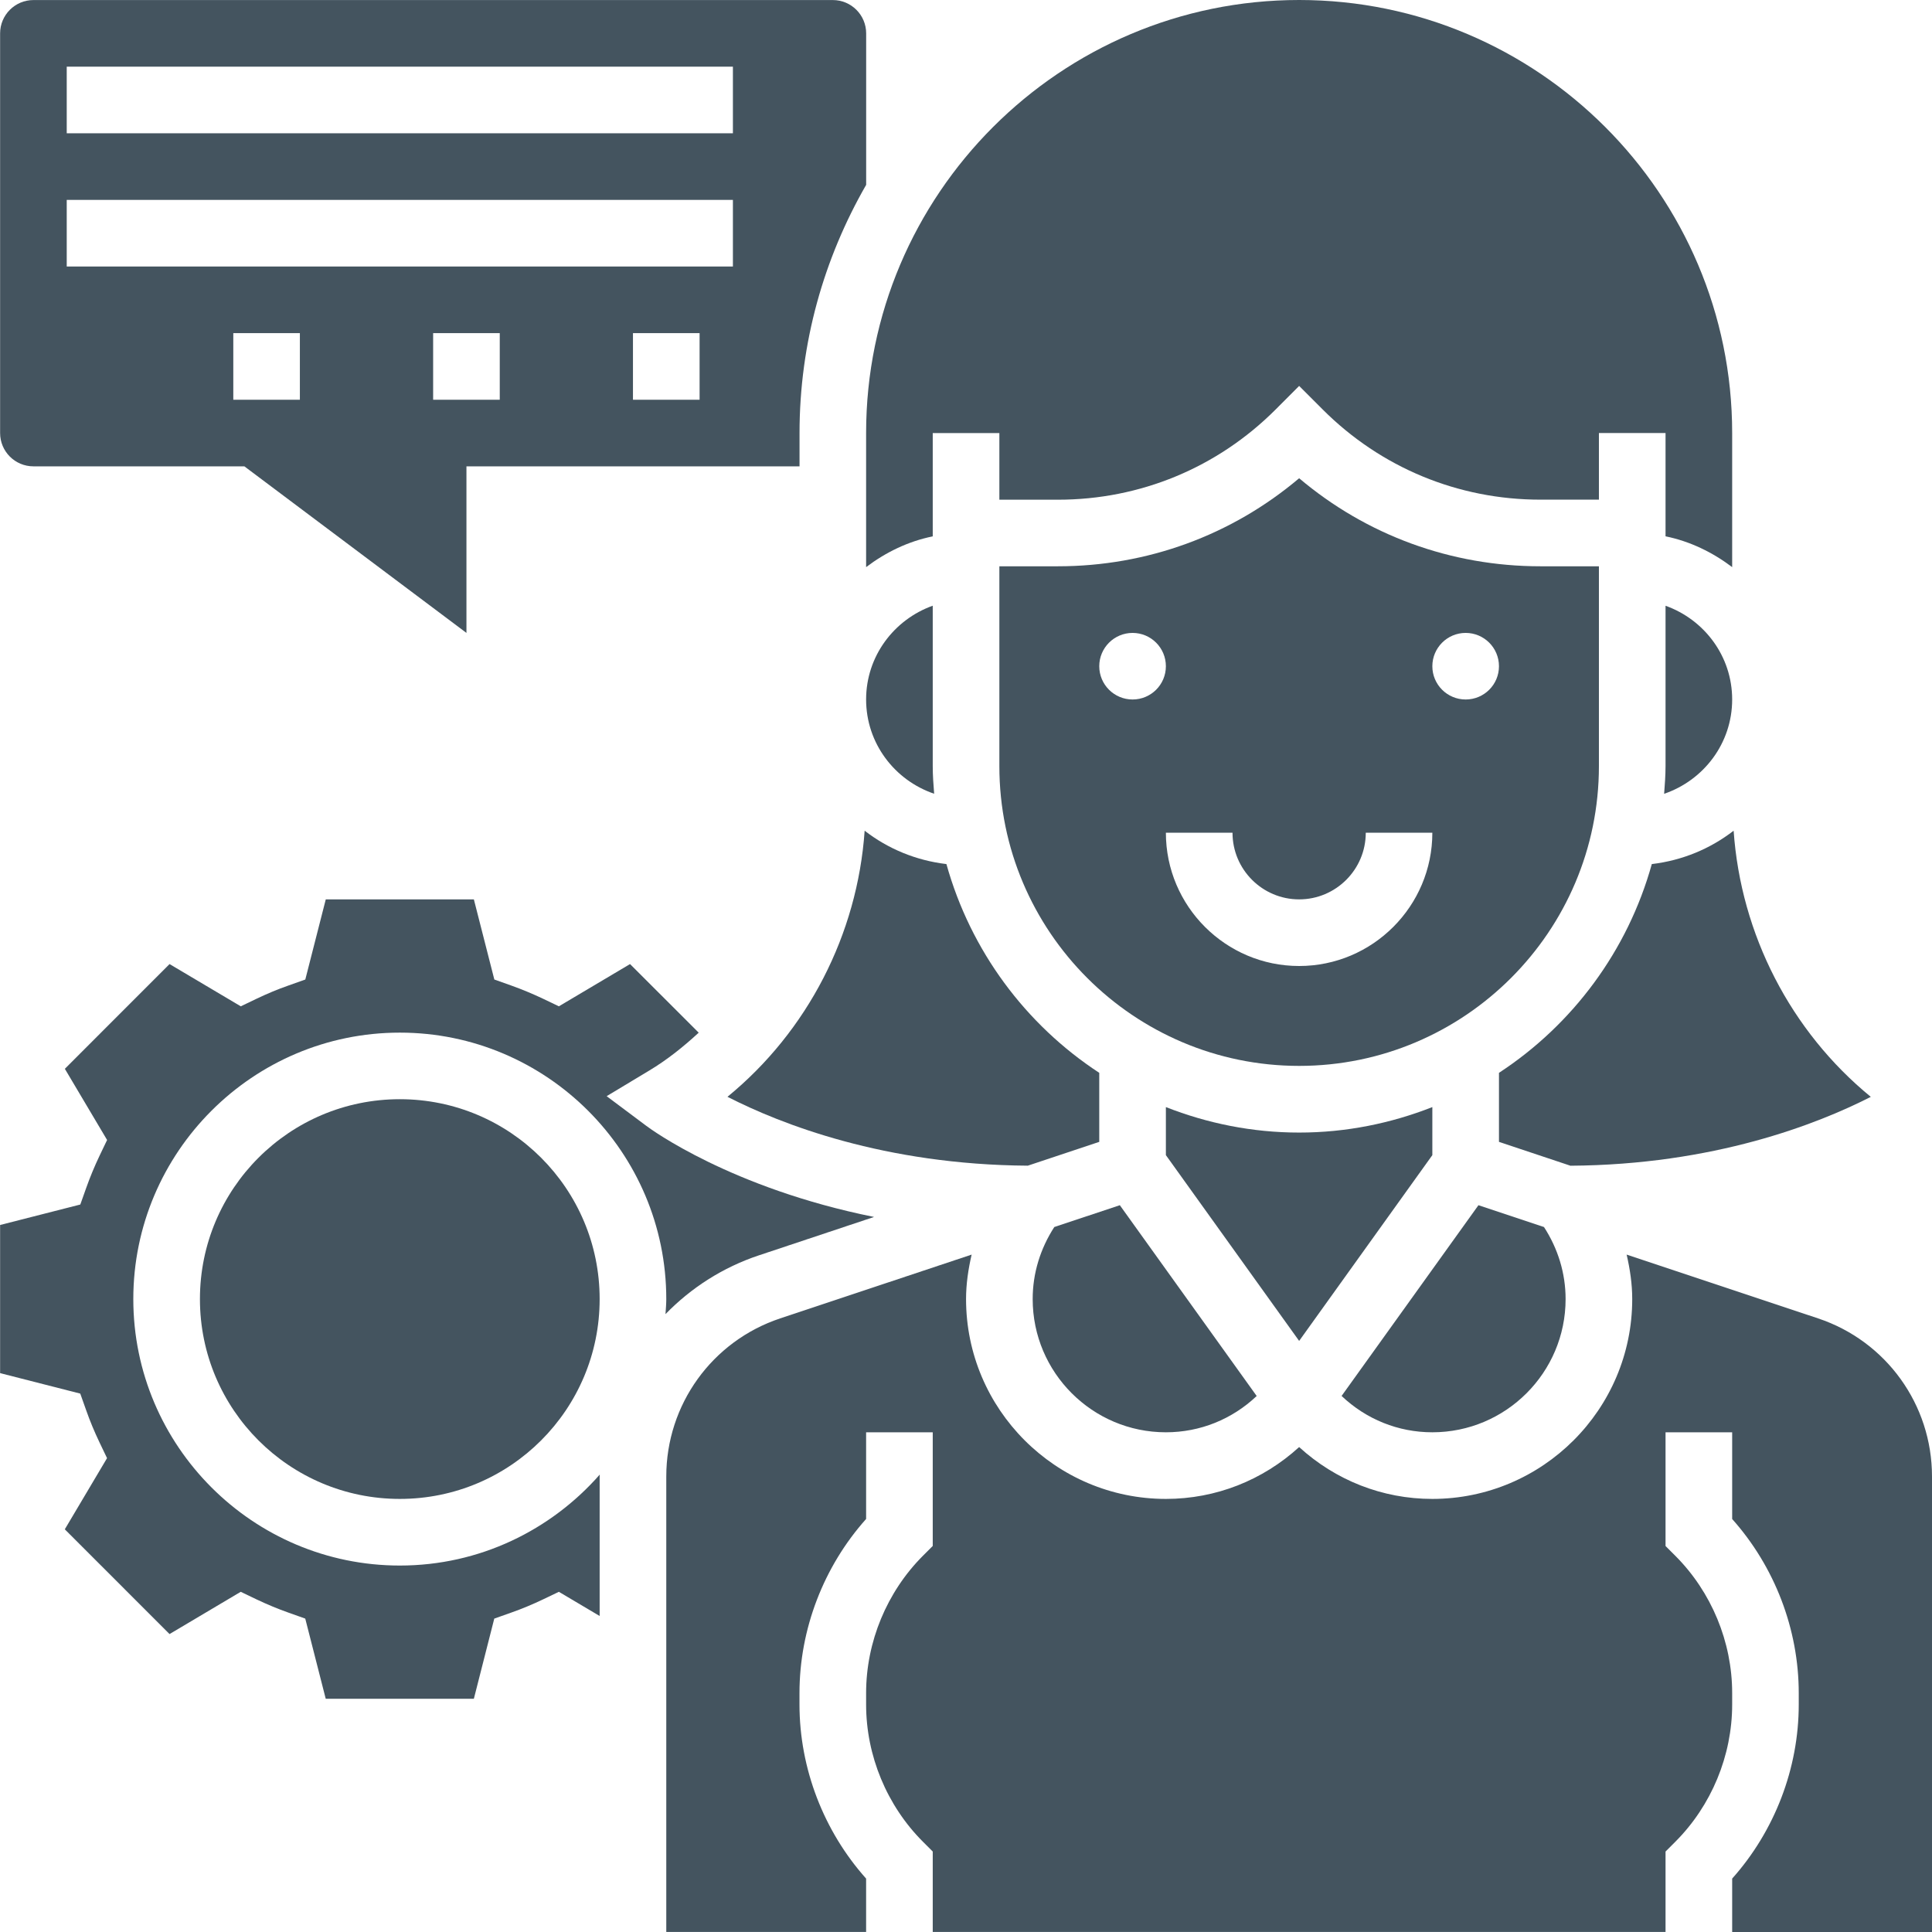 <svg width="37" height="37" viewBox="0 0 37 37" fill="none" xmlns="http://www.w3.org/2000/svg">
<path d="M27.431 22.122V21.202C26.639 21.513 25.781 21.69 24.88 21.69C23.979 21.69 23.121 21.513 22.328 21.202V22.122L24.88 25.68L27.431 22.122Z" fill="#44545F"/>
<path d="M22.328 27.43C22.983 27.43 23.596 27.181 24.067 26.735L21.446 23.081L20.191 23.499C19.924 23.912 19.777 24.382 19.777 24.879C19.777 26.286 20.921 27.43 22.328 27.43Z" fill="#44545F"/>
<path d="M29.983 24.879C29.983 24.383 29.836 23.911 29.569 23.499L28.314 23.081L25.693 26.734C26.163 27.18 26.776 27.43 27.431 27.43C28.839 27.43 29.983 26.286 29.983 24.879Z" fill="#44545F"/>
<path d="M16.587 10.861C16.96 10.579 17.389 10.368 17.863 10.272V8.294H19.139V9.57H20.26C21.835 9.57 23.315 8.957 24.429 7.843L24.88 7.391L25.331 7.842C26.445 8.956 27.924 9.569 29.5 9.569H30.621V8.293H31.897V10.271C32.371 10.368 32.8 10.579 33.173 10.861V8.293C33.173 3.72 29.452 0 24.88 0C20.308 0 16.587 3.72 16.587 8.293V10.861Z" fill="#44545F"/>
<path d="M31.897 11.601V14.673C31.897 14.852 31.883 15.026 31.87 15.202C32.625 14.945 33.173 14.237 33.173 13.396C33.173 12.566 32.638 11.865 31.897 11.601Z" fill="#44545F"/>
<path d="M28.707 20.546V21.868L30.076 22.325C32.821 22.307 34.805 21.528 35.828 21.006C34.295 19.752 33.339 17.896 33.201 15.909C32.755 16.254 32.222 16.478 31.634 16.548C31.172 18.209 30.117 19.624 28.707 20.546Z" fill="#44545F"/>
<path d="M16.587 13.396C16.587 14.236 17.135 14.945 17.89 15.201C17.876 15.026 17.863 14.851 17.863 14.672V11.6C17.122 11.865 16.587 12.566 16.587 13.396Z" fill="#44545F"/>
<path d="M24.88 20.413C28.046 20.413 30.621 17.838 30.621 14.672V10.845H29.5C27.789 10.845 26.171 10.25 24.88 9.159C23.589 10.25 21.97 10.845 20.26 10.845H19.139V14.672C19.139 17.838 21.714 20.413 24.88 20.413ZM28.069 12.121C28.422 12.121 28.707 12.407 28.707 12.759C28.707 13.111 28.422 13.396 28.069 13.396C27.717 13.396 27.431 13.111 27.431 12.759C27.431 12.407 27.717 12.121 28.069 12.121ZM24.88 17.224C25.584 17.224 26.156 16.652 26.156 15.948H27.431C27.431 17.355 26.287 18.5 24.88 18.5C23.473 18.5 22.328 17.355 22.328 15.948H23.604C23.604 16.652 24.176 17.224 24.88 17.224ZM21.69 12.121C22.043 12.121 22.328 12.407 22.328 12.759C22.328 13.111 22.043 13.396 21.69 13.396C21.338 13.396 21.052 13.111 21.052 12.759C21.052 12.407 21.338 12.121 21.69 12.121Z" fill="#44545F"/>
<path d="M13.932 21.005C14.954 21.528 16.938 22.306 19.684 22.324L21.052 21.868V20.546C19.643 19.624 18.588 18.209 18.125 16.548C17.538 16.478 17.004 16.254 16.559 15.909C16.421 17.896 15.464 19.751 13.932 21.005Z" fill="#44545F"/>
<path d="M14.537 24.04L16.739 23.306C14.001 22.755 12.461 21.625 12.377 21.561L11.618 20.993L12.431 20.504C12.778 20.296 13.089 20.046 13.381 19.777L12.066 18.463L10.703 19.272L10.396 19.125C10.199 19.032 9.996 18.947 9.788 18.873L9.467 18.759L9.075 17.224H6.239L5.847 18.759L5.526 18.873C5.317 18.946 5.115 19.031 4.918 19.125L4.611 19.272L3.247 18.463L1.242 20.469L2.051 21.832L1.904 22.139C1.81 22.337 1.726 22.539 1.652 22.747L1.538 23.068L0.002 23.46V26.297L1.537 26.689L1.651 27.01C1.724 27.218 1.809 27.421 1.903 27.618L2.05 27.925L1.241 29.288L3.247 31.294L4.61 30.485L4.917 30.632C5.115 30.726 5.317 30.81 5.525 30.884L5.846 30.998L6.238 32.533H9.075L9.466 30.998L9.788 30.884C9.996 30.811 10.199 30.726 10.396 30.632L10.703 30.485L11.484 30.948V28.275C11.484 28.263 11.486 28.251 11.486 28.24C10.551 29.305 9.183 29.982 7.657 29.982C4.843 29.982 2.553 27.692 2.553 24.879C2.553 22.065 4.843 19.776 7.657 19.776C10.47 19.776 12.76 22.065 12.76 24.879C12.76 24.976 12.751 25.071 12.745 25.167C13.233 24.665 13.84 24.272 14.537 24.04Z" fill="#44545F"/>
<path d="M11.484 24.879C11.484 26.993 9.771 28.706 7.657 28.706C5.543 28.706 3.829 26.993 3.829 24.879C3.829 22.765 5.543 21.051 7.657 21.051C9.771 21.051 11.484 22.765 11.484 24.879Z" fill="#44545F"/>
<path d="M34.819 25.249L31.152 24.027C31.216 24.305 31.259 24.588 31.259 24.879C31.259 26.989 29.542 28.706 27.431 28.706C26.473 28.706 25.576 28.348 24.88 27.713C24.183 28.348 23.287 28.706 22.328 28.706C20.218 28.706 18.501 26.989 18.501 24.879C18.501 24.588 18.544 24.305 18.608 24.027L14.941 25.249C13.636 25.684 12.76 26.9 12.76 28.276V36.999H16.587V35.977C15.774 35.067 15.311 33.867 15.311 32.643V32.424C15.311 31.2 15.774 30 16.587 29.09V27.43H17.863V29.607L17.676 29.794C16.984 30.487 16.587 31.445 16.587 32.424V32.643C16.587 33.622 16.984 34.58 17.676 35.272L17.863 35.459V36.999H31.897V35.459L32.084 35.272C32.776 34.58 33.173 33.622 33.173 32.643V32.424C33.173 31.445 32.776 30.487 32.084 29.795L31.897 29.608V27.43H33.173V29.091C33.986 30.001 34.448 31.201 34.448 32.424V32.644C34.448 33.867 33.986 35.067 33.173 35.977V37H37V28.276C37 26.9 36.123 25.684 34.819 25.249Z" fill="#44545F"/>
<path d="M0.64 8.931H4.68L8.933 12.121V8.931H15.312V8.293C15.312 6.563 15.781 4.943 16.588 3.54V0.639C16.588 0.287 16.302 0.001 15.95 0.001H0.64C0.288 0.001 0.002 0.287 0.002 0.639V8.293C0.002 8.646 0.288 8.931 0.64 8.931ZM5.743 7.656H4.468V6.38H5.743V7.656ZM9.571 7.656H8.295V6.38H9.571V7.656ZM13.398 7.656H12.122V6.38H13.398V7.656ZM1.278 1.277H14.036V2.552H1.278V1.277ZM1.278 3.828H14.036V5.104H1.278V3.828Z" fill="#44545F"/>
</svg>
